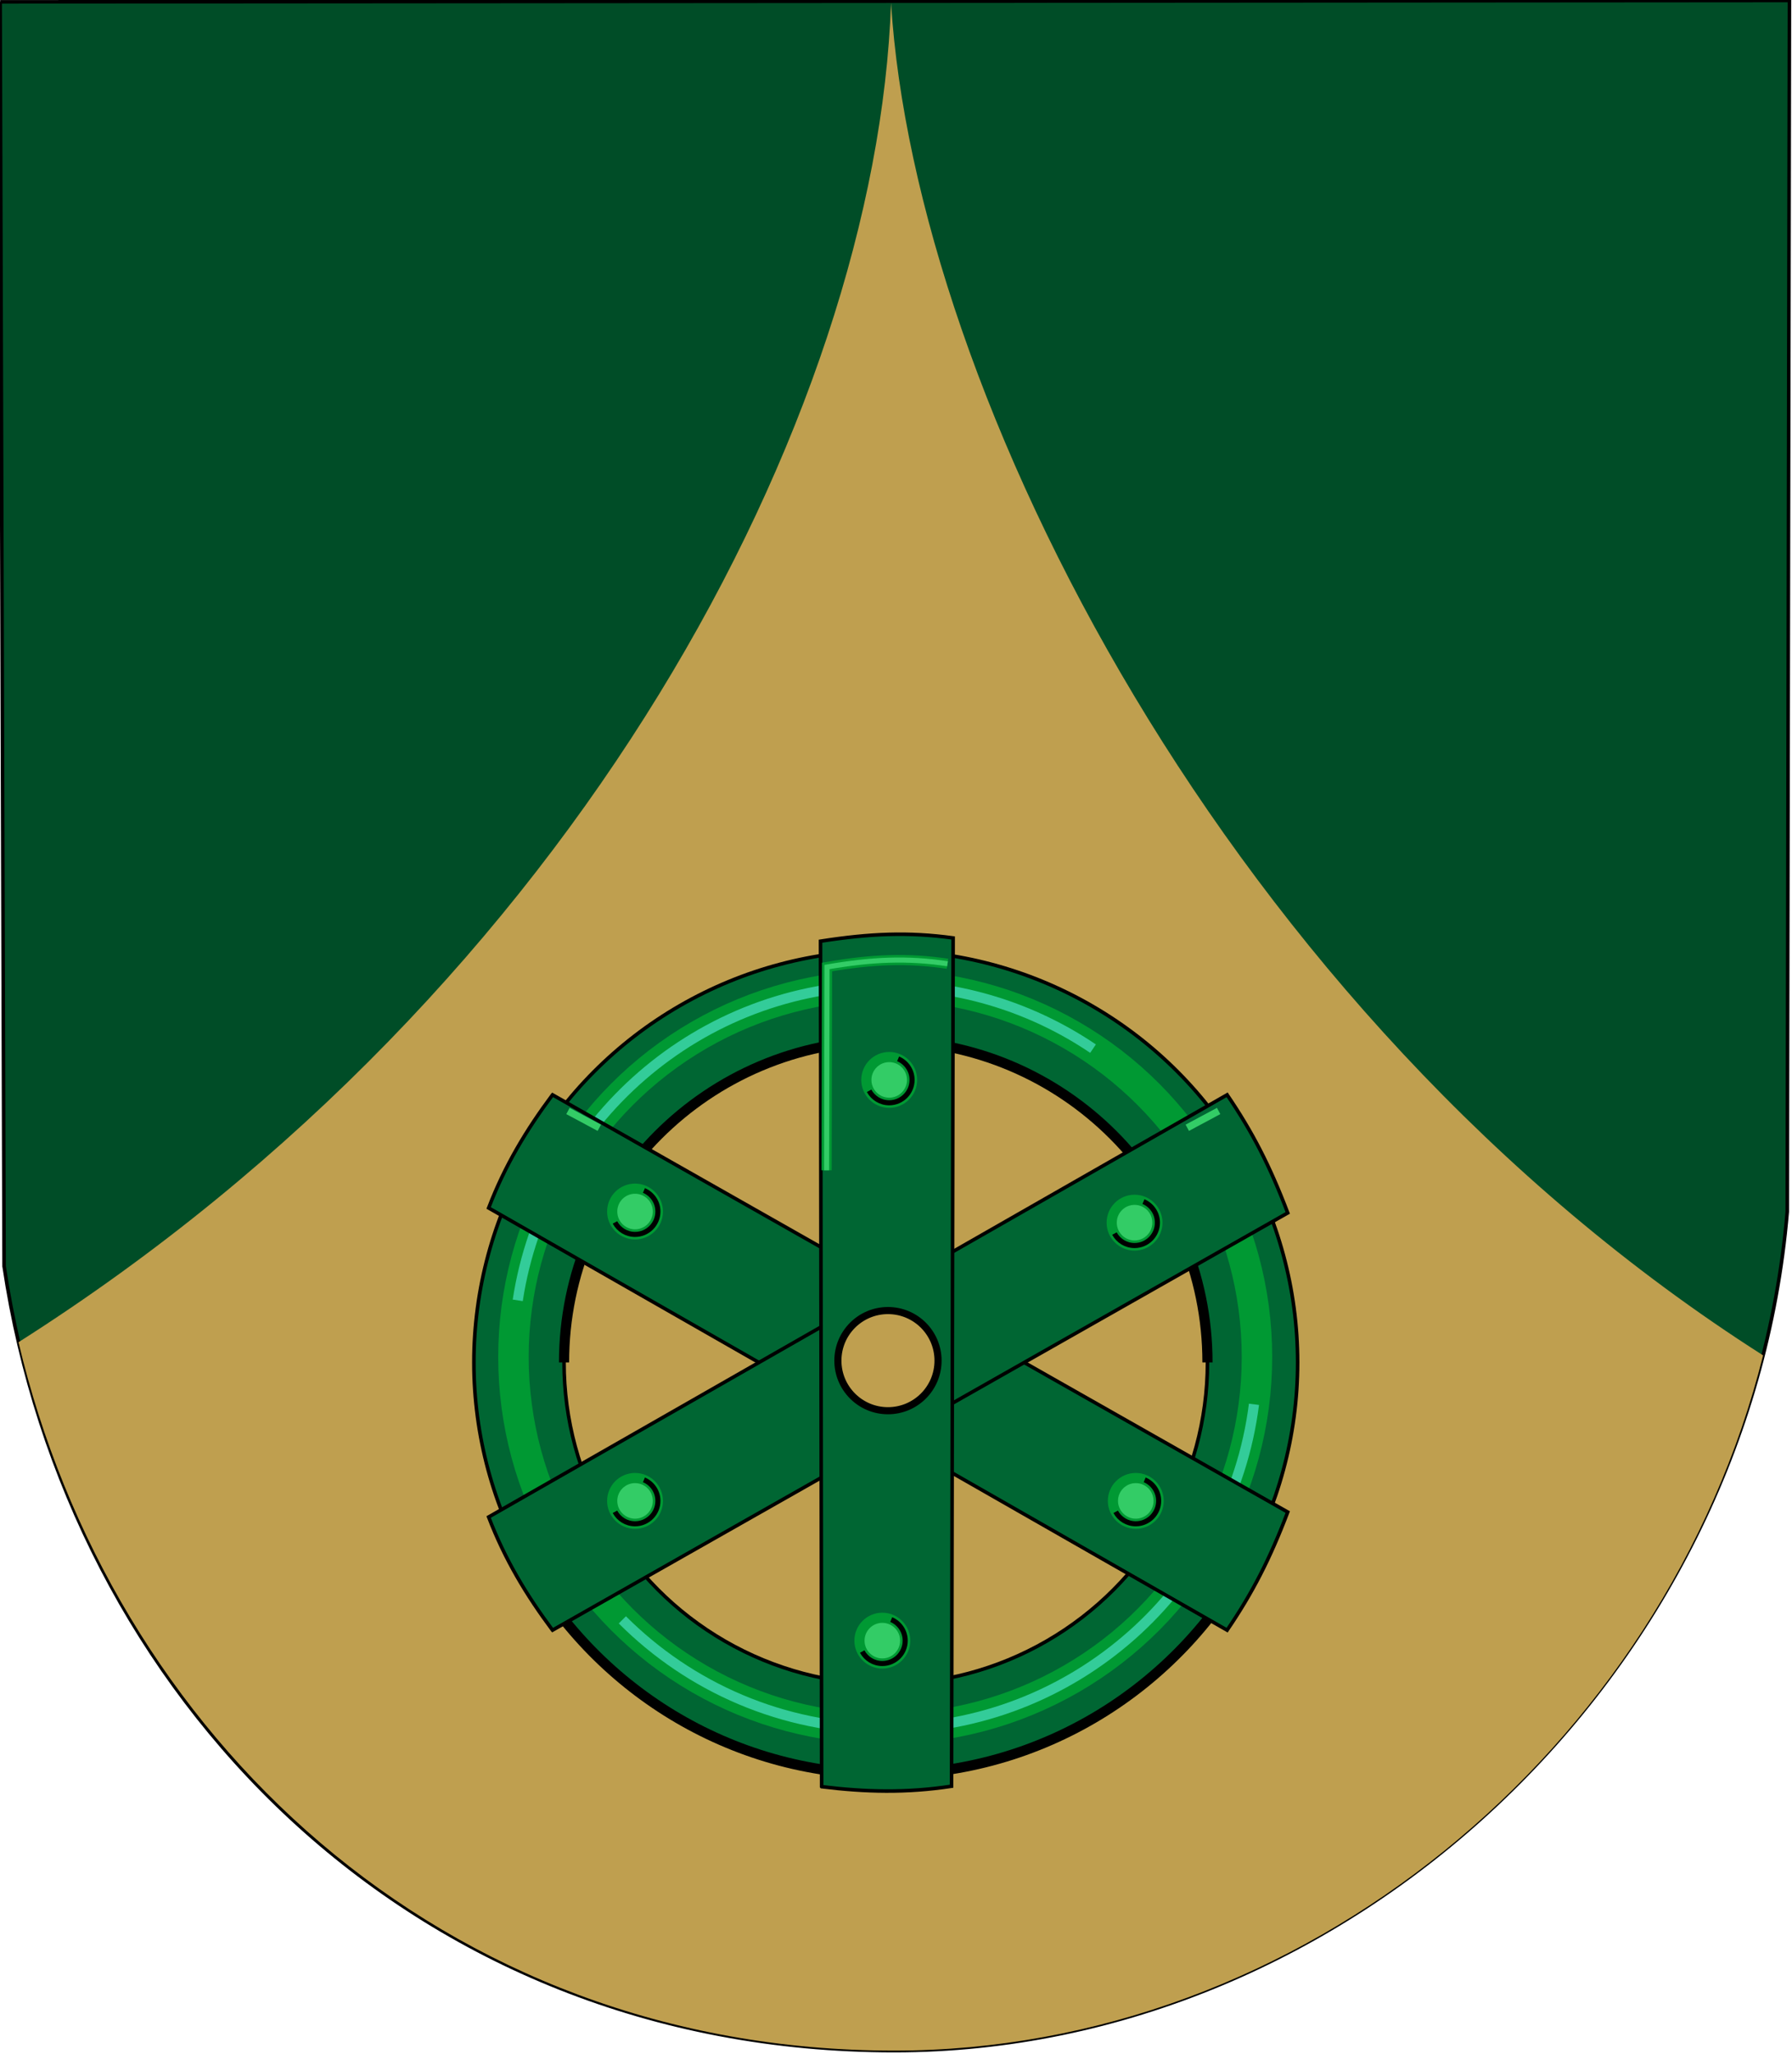 <?xml version="1.0" encoding="UTF-8"?>
<!DOCTYPE svg PUBLIC "-//W3C//DTD SVG 1.1//EN" "http://www.w3.org/Graphics/SVG/1.1/DTD/svg11.dtd">
<!-- Creator: CorelDRAW -->
<svg xmlns="http://www.w3.org/2000/svg" xml:space="preserve" width="500px" height="573px" shape-rendering="geometricPrecision" text-rendering="geometricPrecision" image-rendering="optimizeQuality" fill-rule="evenodd" clip-rule="evenodd"
viewBox="0 0 500 573"
 xmlns:xlink="http://www.w3.org/1999/xlink"
 xmlns:svg="http://www.w3.org/2000/svg"
 version="1.0">
 <g id="Layer_x0020_1">
  <path id="path1937" fill="#004D27" stroke="black" stroke-width="0.992" d="M0.042 0.515l499.244 -0.372 -0.609 337.902c-10.825,128.606 -122.149,234.012 -249.172,234.012 -135.307,0 -230.637,-99.884 -248.366,-218.825l-1.097 -352.718z"/>
  <path id="path1937_0" fill="#BF9F4F" d="M248.617 0.802c6.722,108.3 93.159,281.62 243.319,377.304 -27.627,109.943 -128.738,193.951 -242.431,193.951 -126.85,0 -218.593,-88.646 -244.341,-197.623 155.865,-98.996 239.394,-258.194 243.453,-373.632z"/>
  <circle fill="#006633" stroke="black" stroke-width="0.992" cx="247.141" cy="380.081" r="114.921"/>
  <circle fill="none" stroke="#009933" stroke-width="8.504" cx="246.989" cy="378.548" r="103.725"/>
  <path fill="none" stroke="#33CC99" stroke-width="2.835" d="M144.459 362.754c7.609,-49.783 50.623,-87.931 102.53,-87.931 21.478,0 41.435,6.532 57.989,17.717m44.902 99.217c-6.49,51.041 -50.09,90.516 -102.892,90.516 -28.638,0 -54.569,-11.612 -73.341,-30.384"/>
  <circle fill="#BF9F4F" stroke="black" stroke-width="0.992" cx="247.141" cy="380.081" r="89.764"/>
  <path fill="none" stroke="black" stroke-width="2.835" d="M157.377 380.081c0,-49.567 40.197,-89.764 89.764,-89.764 49.567,0 89.764,40.197 89.764,89.764"/>
  <path fill="none" stroke="black" stroke-width="2.835" d="M348.19 434.854c-19.463,35.823 -57.421,60.148 -101.049,60.148 -43.628,0 -81.586,-24.324 -101.049,-60.148"/>
  <path fill="#006633" stroke="black" stroke-width="0.992" d="M154.163 305.419l205.139 116.4c-4.948,13.052 -9.897,22.654 -16.916,32.945l-206.046 -117.78c4.56,-11.902 10.501,-21.733 17.822,-31.565z"/>
  <path fill="#006633" stroke="black" stroke-width="0.992" d="M154.163 454.763l205.139 -116.4c-4.948,-13.052 -9.897,-22.654 -16.916,-32.945l-206.046 117.78c4.56,11.902 10.501,21.733 17.822,31.565z"/>
  <path fill="#006633" stroke="black" stroke-width="0.992" d="M229.253 498.425l-0.311 -235.862c13.792,-2.156 24.584,-2.605 37,-0.905l-0.441 236.643c-12.6,1.924 -24.083,1.624 -36.248,0.124z"/>
  <circle fill="#33CC66" stroke="#009933" stroke-width="2.835" cx="248.105" cy="301.262" r="6.379"/>
  <path fill="none" stroke="black" stroke-width="1.417" d="M250.588 295.384c2.29,0.969 3.897,3.236 3.897,5.878 0,3.522 -2.857,6.379 -6.379,6.379 -2.422,0 -4.529,-1.35 -5.609,-3.339"/>
  <circle fill="#BF9F4F" stroke="black" stroke-width="1.984" cx="247.758" cy="379.575" r="13.972"/>
  <circle fill="#33CC66" stroke="#009933" stroke-width="2.835" cx="316.561" cy="341.085" r="6.379"/>
  <path fill="none" stroke="black" stroke-width="1.417" d="M319.044 335.207c2.29,0.969 3.897,3.236 3.897,5.878 0,3.522 -2.857,6.379 -6.379,6.379 -2.422,0 -4.529,-1.35 -5.609,-3.339"/>
  <circle fill="#33CC66" stroke="#009933" stroke-width="2.835" cx="177.191" cy="337.98" r="6.379"/>
  <path fill="none" stroke="black" stroke-width="1.417" d="M179.673 332.102c2.29,0.969 3.897,3.236 3.897,5.878 0,3.522 -2.857,6.379 -6.379,6.379 -2.422,0 -4.529,-1.35 -5.609,-3.339"/>
  <circle fill="#33CC66" stroke="#009933" stroke-width="2.835" cx="177.191" cy="418.705" r="6.379"/>
  <path fill="none" stroke="black" stroke-width="1.417" d="M179.673 412.827c2.29,0.969 3.897,3.236 3.897,5.878 0,3.522 -2.857,6.379 -6.379,6.379 -2.422,0 -4.529,-1.35 -5.609,-3.339"/>
  <circle fill="#33CC66" stroke="#009933" stroke-width="2.835" cx="246.186" cy="457.687" r="6.379"/>
  <path fill="none" stroke="black" stroke-width="1.417" d="M248.669 451.809c2.29,0.969 3.897,3.236 3.897,5.878 0,3.522 -2.857,6.379 -6.379,6.379 -2.422,0 -4.529,-1.35 -5.609,-3.339"/>
  <circle fill="#33CC66" stroke="#009933" stroke-width="2.835" cx="316.906" cy="418.705" r="6.379"/>
  <path fill="none" stroke="black" stroke-width="1.417" d="M319.389 412.827c2.29,0.969 3.897,3.236 3.897,5.878 0,3.522 -2.857,6.379 -6.379,6.379 -2.422,0 -4.529,-1.35 -5.609,-3.339"/>
  <path fill="none" stroke="#009933" stroke-width="2.835" d="M264.374 268.858c-11.283,-1.7 -21.089,-1.251 -33.621,0.905l-0.12 56.721"/>
  <path fill="none" stroke="#33CC66" stroke-width="1.417" d="M264.374 268.858c-11.283,-1.7 -21.089,-1.251 -33.621,0.905l-0.12 56.721"/>
  <line fill="none" stroke="#33CC66" stroke-width="1.984" x1="158.473" y1="309.928" x2="167.22" y2= "314.614" />
  <line fill="none" stroke="#33CC66" stroke-width="1.984" x1="340.02" y1="309.928" x2="331.273" y2= "314.614" />
 </g>
</svg>
